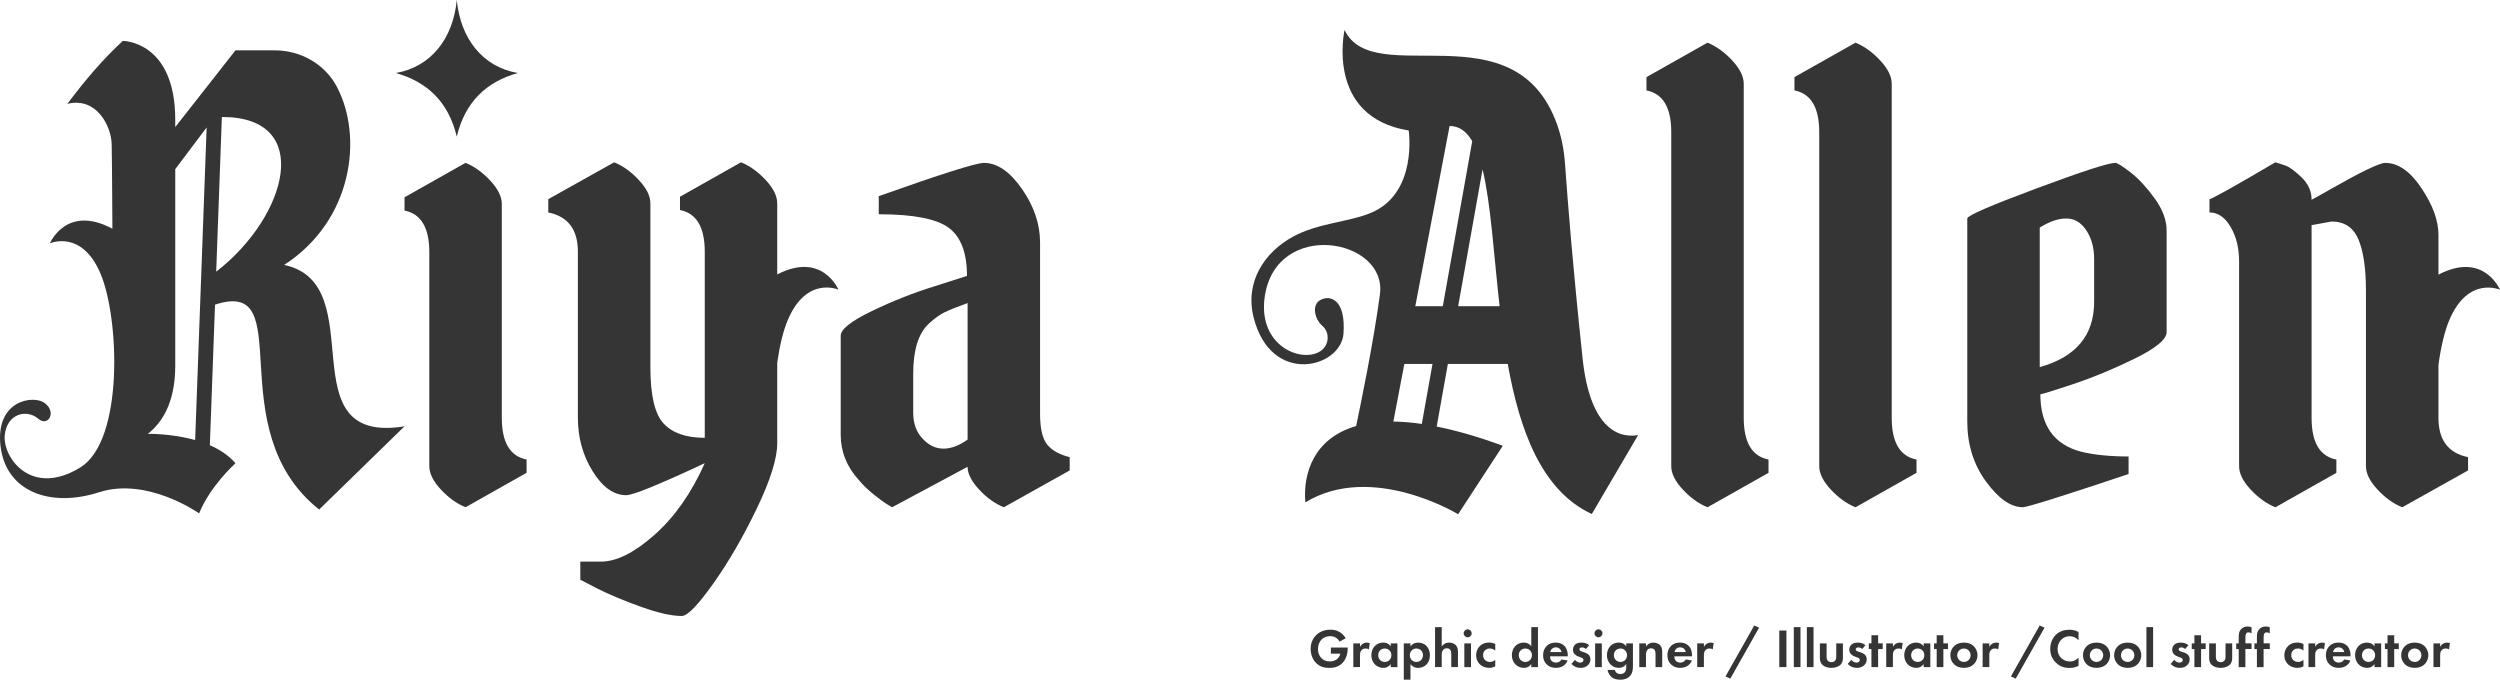 <?xml version="1.0" encoding="utf-8"?>
<!-- Generator: Adobe Illustrator 25.2.0, SVG Export Plug-In . SVG Version: 6.00 Build 0)  -->
<svg version="1.1" id="Layer_1" xmlns="http://www.w3.org/2000/svg" xmlns:xlink="http://www.w3.org/1999/xlink" x="0px" y="0px"
	 viewBox="0 0 957.34 260.29" style="enable-background:new 0 0 957.34 260.29;" xml:space="preserve">
<style type="text/css">
	.st0{fill:#353535;}
</style>
<g>
	<g>
		<path class="st0" d="M663.35,23.17c-2.93-3.16-6.1-5.44-9.49-6.83l-23.37,13.19v5.09c6.32,1.24,9.49,6.56,9.49,15.96v127.94
			c0,2.78,1.46,5.75,4.4,8.91c2.93,3.16,6.09,5.44,9.49,6.82l23.36-13.19v-5.09c-6.33-1.23-9.49-6.55-9.49-15.96V32.07
			C667.74,29.3,666.27,26.33,663.35,23.17z"/>
	</g>
	<g>
		<path class="st0" d="M720.02,23.17c-2.93-3.16-6.1-5.44-9.49-6.83l-23.37,13.19v5.09c6.32,1.24,9.49,6.56,9.49,15.96v127.94
			c0,2.78,1.46,5.75,4.4,8.91c2.93,3.16,6.09,5.44,9.49,6.82l23.36-13.19v-5.09c-6.33-1.23-9.49-6.55-9.49-15.96V32.07
			C724.42,29.3,722.95,26.33,720.02,23.17z"/>
	</g>
	<g>
		<g>
			<path class="st0" d="M817.42,137.34c8.17-4.01,12.26-7.4,12.26-10.18V88.29c0-4.01-1.54-8.13-4.62-12.38
				c-3.09-4.24-6.17-7.56-9.26-9.95c-3.09-2.39-5.01-3.59-5.78-3.59c-2.62,0-12.72,3.28-30.31,9.83
				c-17.58,6.56-26.37,10.37-26.37,11.45v77.73c0,8.79,2.39,16.47,7.17,23.02c4.78,6.56,9.49,9.83,14.11,9.83
				c1.69,0,15.19-4.24,40.49-12.72v-6.71c-7.1,0-13.19-0.61-18.28-1.85c-10.34-2.78-15.5-10.1-15.5-21.98
				c0.62,0,4.74-1.27,12.38-3.82C801.34,144.62,809.24,141.35,817.42,137.34z M781.09,140.58V87.14c3.7-2.31,7.09-3.47,10.18-3.47
				c3.08,0,5.63,1.5,7.64,4.51c2,3.01,3.01,6.67,3.01,10.99v16.43C801.92,128.39,794.97,136.72,781.09,140.58z"/>
		</g>
	</g>
	<g>
		<path class="st0" d="M927.3,72.1c-4.32-6.48-8.95-9.72-13.88-9.72c-2.16,0-8.95,3.24-20.36,9.72c-4.32,2.47-6.94,3.93-7.87,4.4
			c0-3.24-1.27-6.09-3.82-8.56c-2.55-2.47-4.59-3.97-6.13-4.51c-1.54-0.54-2.85-0.96-3.93-1.27c-15.73,9.25-24.14,13.96-25.22,14.11
			v5.09c3.24,0,5.93,1.85,8.1,5.55c2.16,3.7,3.24,8.1,3.24,13.19v78.43c0,2.78,1.46,5.75,4.4,8.91c2.93,3.16,6.09,5.44,9.49,6.82
			l23.36-13.19v-5.09c-6.33-1.23-9.49-6.55-9.49-15.96v-73.8l7.64-1.39c4.93,0,8.36,2.28,10.29,6.83
			c1.92,4.55,2.89,11.14,2.89,19.78v67.09c0,2.78,1.46,5.75,4.39,8.91c2.93,3.16,6.09,5.44,9.49,6.82l25.22-14.11v-5.09
			c-7.56-1.54-11.34-6.55-11.34-15.04v-20.28c0.92-6.89,2.38-12.96,4.17-17.19c7.23-17.06,19.39-11.59,19.39-11.59
			s-6.18-14.85-23.56-5.79V89.91C933.78,84.52,931.62,78.57,927.3,72.1z"/>
	</g>
	<g>
		<g>
			<path class="st0" d="M524.98,81.51c-8.53,3.56-20.31,3.88-29.89,9.14c-10.67,5.84-18.53,17.11-15.02,30.97
				c6.7,26.35,33.45,19.26,34.4,6.14c0.95-13.1-5.12-15-8.95-12.83c-3.24,1.86-2.2,7.2,0.91,9.9c2.8,2.45,2.59,7.01-0.34,9.3
				c-6.84,5.35-24.52-1.18-21.79-20.42c4.25-29.95,46.94-22.53,44.13-1.05c-2.39,18.21-7.6,43.28-9.12,50.49
				c-16.18,4.69-20.4,18.09-19.45,29.22c25.57-15.56,58.51,4.55,58.51,4.55l17.11-26.21c-9.53-3.51-17.92-5.89-25.32-7.37
				l4.28-23.98c8.33,0,17.43,0,22.93,0c4.56,25.47,12.99,48.62,32.2,57.47l17.73-30.22c-8.32,1.47-18.54-3.77-21.25-29.22
				c-3.77-35.47-5.62-58.9-6.74-74.65c-0.37-5.15-1.32-10.25-3.06-15.12c-16.17-45.07-70.29-12.77-81.37-36.15
				c0,0-7.51,33.31,24.56,38.5C539.45,49.98,543,74,524.98,81.51z M574.25,117.26h-15.87l9.35-52.41
				C570.89,77.94,572,97.26,574.25,117.26z M555.1,48.24c3.7,0,6.5,2.12,8.67,5.83l-11.27,63.19h-10.53L555.1,48.24z M537.77,139.37
				c2.32,0,6.22,0,10.79,0l-4.1,22.97c-3.95-0.58-7.56-0.86-10.89-0.91L537.77,139.37z"/>
		</g>
	</g>
	<g>
		<path class="st0" d="M168.79,187.42c2.93,3.16,6.09,5.44,9.49,6.82l23.37-13.19v-5.09c-6.33-1.23-9.49-6.55-9.49-15.96v-81.9
			c0-2.78-1.47-5.74-4.4-8.91c-2.93-3.16-6.09-5.44-9.49-6.83l-23.36,13.19v5.09c6.32,1.24,9.49,6.56,9.49,15.96v81.9
			C164.4,181.29,165.86,184.27,168.79,187.42z"/>
	</g>
	<g>
		<path class="st0" d="M244.67,68.97c-2.93-3.16-6.1-5.44-9.49-6.82l-25.22,14.11v5.09c7.55,1.54,11.33,6.56,11.33,15.04v63.62
			c0,7.56,1.89,14.38,5.67,20.47c3.78,6.09,8.06,9.14,12.84,9.14c2.62,0,12.64-4.08,30.08-12.26c-5.09,11.42-11.49,20.55-19.2,27.41
			c-7.72,6.86-14.58,10.29-20.59,10.29h-7.87v6.94l6.71,3.47c4.63,2.31,10.18,4.63,16.65,6.94c6.48,2.31,11.65,3.47,15.5,3.47
			c2.16,0,6.17-4.13,12.03-12.38c5.86-8.25,11.41-17.81,16.65-28.69c5.24-10.87,7.87-19.24,7.87-25.1v-30.84
			c0.93-6.54,2.33-12.29,4.05-16.35c7.23-17.06,19.39-11.59,19.39-11.59s-6.15-14.78-23.44-5.85V77.88c0-2.78-1.46-5.74-4.39-8.91
			c-2.93-3.16-6.1-5.44-9.49-6.82l-23.36,13.19v5.09c6.32,1.24,9.49,6.56,9.49,15.96v71.26c-7.1,0-12.34-1.81-15.73-5.44
			c-3.4-3.62-5.09-10.83-5.09-21.63v-62.7C249.07,75.1,247.6,72.14,244.67,68.97z"/>
	</g>
	<g>
		<g>
			<path class="st0" d="M333.97,119.06c-8.02,3.86-12.03,7.02-12.03,9.49v37.94c0,6.48,2.32,12.26,6.94,17.35
				c1.69,2.01,3.66,3.9,5.9,5.67c2.24,1.78,3.82,2.93,4.74,3.47c0.93,0.54,1.62,0.97,2.08,1.27l28.92-15.5
				c0,2.62,1.46,5.52,4.39,8.68c2.93,3.16,6.09,5.44,9.49,6.82l25.22-14.11v-5.09c-3.86-0.93-6.71-2.51-8.56-4.74
				c-1.85-2.24-2.78-6.21-2.78-11.91V92.92c0-7.09-2.32-13.96-6.94-20.59c-4.62-6.63-9.49-9.95-14.57-9.95
				c-2.93,0-16.35,4.24-40.26,12.73v6.94c13.26,0,22.21,1.74,26.84,5.21c4.63,3.47,6.94,9.6,6.94,18.39l-12.26,3.93
				C350.01,112.04,341.99,115.21,333.97,119.06z M370.53,116.05v52.28c-3.24,2.31-6.33,3.47-9.26,3.47s-5.59-1.27-7.98-3.82
				c-2.39-2.55-3.59-5.82-3.59-9.83v-15.04c0-9.1,2-15.5,6.02-19.2c2.16-2,4.2-3.47,6.13-4.39
				C363.78,118.6,366.67,117.44,370.53,116.05z"/>
		</g>
	</g>
	<g>
		<g>
			<path class="st0" d="M14.71,160.39c3.65,3.16,7.19-2.55,2.37-6.08c-4.34-3.17-18.92-1.02-16.88,16.51
				c2.04,17.53,19.13,23.67,37.7,17.69c18.57-5.98,38.35,8.09,38.35,8.09c4.27-10.57,13.91-19.2,13.91-19.2
				c-2.59-3.05-6.07-5.28-9.8-6.9l1.98-53.84c32.53-10.65,1.08,47.64,39.87,78.46l32.69-31.86c-45.49,7.37-11.83-54.53-46.09-61.81
				c26.29-16.97,30.36-49.07,20.15-68.29c-4.62-8.69-13.9-13.88-23.74-13.88l-15.05,0L67.11,48.66c0-0.96,0-1.9,0-2.81
				c0-30.19-20.08-30.19-20.08-30.19C39.8,22.3,32.73,30.5,25.79,39.77c11.31-2.78,16.79,8.72,16.97,15.31
				c0.14,5.02,0.28,32.5,0.28,32.5c-17.67-9.46-23.93,5.61-23.93,5.61s12.15-5.47,19.38,11.59c7.23,17.07,9,63.9-7.7,74.2
				c-18.9,11.65-29.75-3.89-28.98-12.24S10.21,156.49,14.71,160.39z M82.79,104.04l2.17-59.24
				C120.38,44.72,110.17,82.86,82.79,104.04z M67.11,140.08c0,0,0-43.15,0-75.3L79.13,48.8l-4.4,119.72
				c-9.2-2.6-18.13-2.38-18.13-2.38C61.57,162.25,67.11,154.82,67.11,140.08z"/>
		</g>
	</g>
	<g>
		<path class="st0" d="M174.92,0c-1.39,14.61-9.74,25.6-23.37,27.96c11.87,3.32,20.14,10.86,23.37,24.35
			c3.23-13.48,11.5-21.03,23.37-24.35C184.66,25.6,176.31,14.61,174.92,0z"/>
	</g>
</g>
<g>
	<path class="st0" d="M509.67,247.96h6.42v0.17c0,0.94-0.12,3.88-2.06,5.79c-1.45,1.45-3.23,1.85-4.98,1.85s-3.55-0.36-5.08-1.89
		c-0.48-0.48-2.08-2.25-2.08-5.4c0-2.71,1.22-4.37,2.06-5.21c1.05-1.07,2.81-2.14,5.52-2.14c1.05,0,2.16,0.17,3.23,0.73
		c0.9,0.46,1.89,1.3,2.62,2.56l-2.37,1.28c-0.48-0.94-1.2-1.43-1.64-1.66c-0.59-0.29-1.32-0.44-1.97-0.44
		c-1.11,0-2.37,0.4-3.23,1.24c-0.8,0.78-1.41,2.12-1.41,3.7c0,1.87,0.8,2.98,1.38,3.55c0.63,0.61,1.62,1.2,3.11,1.2
		c0.92,0,1.97-0.25,2.75-0.84c0.55-0.42,1.09-1.13,1.32-2.14h-3.61V247.96z"/>
	<path class="st0" d="M518.24,246.37h2.56v1.36c0.4-0.78,0.94-1.15,1.13-1.26c0.4-0.25,0.9-0.4,1.51-0.4c0.44,0,0.8,0.1,1.09,0.21
		l-0.34,2.39c-0.34-0.23-0.67-0.34-1.2-0.34c-0.48,0-1.2,0.1-1.7,0.73c-0.48,0.61-0.5,1.39-0.5,2.02v4.37h-2.56V246.37z"/>
	<path class="st0" d="M532.56,246.37h2.56v9.09h-2.56v-1.18c-0.92,1.32-2.14,1.47-2.79,1.47c-2.79,0-4.64-2.18-4.64-4.85
		c0-2.69,1.83-4.83,4.51-4.83c0.69,0,2.06,0.13,2.92,1.47V246.37z M527.77,250.9c0,1.45,1.05,2.58,2.52,2.58
		c1.47,0,2.52-1.13,2.52-2.58s-1.05-2.56-2.52-2.56C528.82,248.34,527.77,249.45,527.77,250.9z"/>
	<path class="st0" d="M540.12,260.27h-2.56v-13.9h2.56v1.18c0.4-0.57,1.28-1.47,2.96-1.47c0.8,0,2.08,0.19,3.11,1.22
		c0.67,0.67,1.37,1.81,1.37,3.61c0,2.06-0.9,3.17-1.43,3.67c-0.69,0.65-1.74,1.18-3.09,1.18c-0.63,0-1.91-0.1-2.92-1.47V260.27z
		 M540.73,248.95c-0.57,0.48-0.86,1.11-0.86,1.95s0.34,1.53,0.84,1.97c0.34,0.29,0.88,0.61,1.68,0.61c0.84,0,1.39-0.34,1.72-0.65
		c0.54-0.5,0.8-1.26,0.8-1.93s-0.27-1.43-0.78-1.91c-0.46-0.42-1.13-0.65-1.74-0.65C541.72,248.34,541.19,248.53,540.73,248.95z"/>
	<path class="st0" d="M549.53,240.15h2.56v7.39c0.48-0.67,1.34-1.47,2.81-1.47c0.8,0,1.97,0.23,2.69,1.11
		c0.63,0.78,0.71,1.68,0.71,2.56v5.71h-2.56v-4.96c0-0.5-0.02-1.3-0.48-1.78c-0.4-0.42-0.95-0.46-1.2-0.46
		c-0.67,0-1.2,0.23-1.57,0.8c-0.38,0.59-0.4,1.24-0.4,1.76v4.64h-2.56V240.15z"/>
	<path class="st0" d="M562.02,240.99c0.84,0,1.53,0.69,1.53,1.53s-0.69,1.53-1.53,1.53s-1.53-0.69-1.53-1.53
		S561.18,240.99,562.02,240.99z M563.3,246.37v9.09h-2.56v-9.09H563.3z"/>
	<path class="st0" d="M572.58,249.14c-0.54-0.5-1.22-0.8-2.1-0.8c-1.7,0-2.56,1.24-2.56,2.56c0,1.49,1.11,2.58,2.64,2.58
		c0.57,0,1.32-0.17,2.02-0.8v2.5c-0.5,0.25-1.3,0.57-2.35,0.57c-1.43,0-2.69-0.55-3.51-1.32c-0.69-0.65-1.45-1.78-1.45-3.49
		c0-1.6,0.65-2.88,1.58-3.7c1.11-0.99,2.39-1.18,3.28-1.18c0.94,0,1.72,0.19,2.46,0.55V249.14z"/>
	<path class="st0" d="M586.38,240.15h2.56v15.31h-2.56v-1.18c-0.92,1.32-2.14,1.47-2.79,1.47c-2.79,0-4.64-2.18-4.64-4.85
		c0-2.69,1.83-4.83,4.51-4.83c0.69,0,2.06,0.13,2.92,1.47V240.15z M581.59,250.9c0,1.45,1.05,2.58,2.52,2.58s2.52-1.13,2.52-2.58
		s-1.05-2.56-2.52-2.56S581.59,249.45,581.59,250.9z"/>
	<path class="st0" d="M600.3,252.92c-0.27,0.67-1.3,2.83-4.47,2.83c-1.47,0-2.58-0.42-3.49-1.28c-1.01-0.94-1.43-2.12-1.43-3.55
		c0-1.81,0.73-2.92,1.39-3.57c1.07-1.05,2.33-1.28,3.42-1.28c1.85,0,2.92,0.73,3.55,1.49c0.97,1.15,1.09,2.58,1.09,3.57v0.21h-6.8
		c0,0.55,0.15,1.13,0.44,1.53c0.27,0.38,0.84,0.86,1.83,0.86c0.97,0,1.7-0.46,2.12-1.2L600.3,252.92z M597.95,249.71
		c-0.21-1.24-1.22-1.83-2.16-1.83s-1.93,0.61-2.14,1.83H597.95z"/>
	<path class="st0" d="M607.3,248.53c-0.61-0.57-1.22-0.61-1.49-0.61c-0.61,0-0.99,0.29-0.99,0.73c0,0.23,0.1,0.59,0.82,0.82
		l0.61,0.19c0.71,0.23,1.78,0.59,2.31,1.3c0.27,0.38,0.46,0.92,0.46,1.51c0,0.82-0.27,1.64-1.01,2.31s-1.62,0.97-2.73,0.97
		c-1.89,0-2.96-0.9-3.53-1.51l1.34-1.55c0.5,0.59,1.26,1.05,2.02,1.05c0.71,0,1.26-0.36,1.26-0.99c0-0.57-0.46-0.8-0.8-0.92
		l-0.59-0.21c-0.65-0.23-1.41-0.52-1.95-1.09c-0.42-0.44-0.69-1.01-0.69-1.74c0-0.88,0.42-1.62,0.95-2.06
		c0.71-0.57,1.64-0.65,2.37-0.65c0.67,0,1.74,0.08,2.9,0.97L607.3,248.53z"/>
	<path class="st0" d="M612.11,240.99c0.84,0,1.53,0.69,1.53,1.53s-0.69,1.53-1.53,1.53s-1.53-0.69-1.53-1.53
		S611.27,240.99,612.11,240.99z M613.39,246.37v9.09h-2.56v-9.09H613.39z"/>
	<path class="st0" d="M622.75,246.37h2.56v8.67c0,1.39-0.13,2.83-1.26,3.97c-0.63,0.63-1.72,1.28-3.59,1.28
		c-1.76,0-2.81-0.52-3.4-1.05c-0.71-0.61-1.26-1.68-1.47-2.71h2.77c0.1,0.42,0.34,0.84,0.63,1.09c0.5,0.46,1.2,0.48,1.55,0.48
		c0.74,0,1.22-0.25,1.55-0.57c0.59-0.57,0.65-1.28,0.65-2.02v-1.28c-0.88,1.34-2.1,1.51-2.79,1.51c-1.22,0-2.27-0.38-3.15-1.24
		c-0.67-0.67-1.45-1.85-1.45-3.61c0-1.43,0.53-2.75,1.41-3.61c0.8-0.78,1.91-1.22,3.13-1.22c1.7,0,2.5,0.92,2.86,1.47V246.37z
		 M618.83,248.97c-0.42,0.38-0.82,0.99-0.82,1.93c0,0.8,0.29,1.39,0.67,1.78c0.54,0.59,1.24,0.8,1.85,0.8c0.63,0,1.26-0.23,1.7-0.63
		c0.52-0.48,0.82-1.22,0.82-1.95c0-0.86-0.38-1.45-0.74-1.83c-0.5-0.52-1.09-0.73-1.78-0.73
		C619.71,248.34,619.14,248.68,618.83,248.97z"/>
	<path class="st0" d="M627.75,246.37h2.56v1.18c0.48-0.67,1.34-1.47,2.81-1.47c0.8,0,1.97,0.23,2.69,1.11
		c0.63,0.78,0.71,1.68,0.71,2.56v5.71h-2.56v-4.96c0-0.5-0.02-1.3-0.48-1.78c-0.4-0.42-0.94-0.46-1.2-0.46
		c-0.67,0-1.2,0.23-1.58,0.8c-0.38,0.59-0.4,1.24-0.4,1.76v4.64h-2.56V246.37z"/>
	<path class="st0" d="M647.89,252.92c-0.27,0.67-1.3,2.83-4.47,2.83c-1.47,0-2.58-0.42-3.48-1.28c-1.01-0.94-1.43-2.12-1.43-3.55
		c0-1.81,0.73-2.92,1.38-3.57c1.07-1.05,2.33-1.28,3.42-1.28c1.85,0,2.92,0.73,3.55,1.49c0.97,1.15,1.09,2.58,1.09,3.57v0.21h-6.8
		c0,0.55,0.15,1.13,0.44,1.53c0.27,0.38,0.84,0.86,1.83,0.86c0.97,0,1.7-0.46,2.12-1.2L647.89,252.92z M645.54,249.71
		c-0.21-1.24-1.22-1.83-2.16-1.83c-0.95,0-1.93,0.61-2.14,1.83H645.54z"/>
	<path class="st0" d="M649.93,246.37h2.56v1.36c0.4-0.78,0.95-1.15,1.13-1.26c0.4-0.25,0.9-0.4,1.51-0.4c0.44,0,0.8,0.1,1.09,0.21
		l-0.34,2.39c-0.34-0.23-0.67-0.34-1.2-0.34c-0.48,0-1.2,0.1-1.7,0.73c-0.48,0.61-0.5,1.39-0.5,2.02v4.37h-2.56V246.37z"/>
	<path class="st0" d="M671.77,239.52l1.85,0.84l-11.02,19.51l-1.85-0.84L671.77,239.52z"/>
	<path class="st0" d="M684.09,241.45v14h-2.73v-14H684.09z"/>
	<path class="st0" d="M689.47,240.15v15.31h-2.56v-15.31H689.47z"/>
	<path class="st0" d="M694.47,240.15v15.31h-2.56v-15.31H694.47z"/>
	<path class="st0" d="M699.47,246.37v5.14c0,0.48,0.04,1.13,0.54,1.6c0.32,0.27,0.82,0.46,1.3,0.46c0.48,0,0.99-0.19,1.3-0.46
		c0.5-0.46,0.55-1.11,0.55-1.6v-5.14h2.56v5.56c0,0.82-0.1,1.91-1.11,2.79c-0.84,0.73-2.18,1.03-3.3,1.03
		c-1.11,0-2.46-0.29-3.3-1.03c-1.01-0.88-1.11-1.97-1.11-2.79v-5.56H699.47z"/>
	<path class="st0" d="M713.11,248.53c-0.61-0.57-1.22-0.61-1.49-0.61c-0.61,0-0.99,0.29-0.99,0.73c0,0.23,0.1,0.59,0.82,0.82
		l0.61,0.19c0.71,0.23,1.78,0.59,2.31,1.3c0.27,0.38,0.46,0.92,0.46,1.51c0,0.82-0.27,1.64-1.01,2.31
		c-0.74,0.67-1.62,0.97-2.73,0.97c-1.89,0-2.96-0.9-3.53-1.51l1.34-1.55c0.5,0.59,1.26,1.05,2.02,1.05c0.71,0,1.26-0.36,1.26-0.99
		c0-0.57-0.46-0.8-0.8-0.92l-0.59-0.21c-0.65-0.23-1.41-0.52-1.95-1.09c-0.42-0.44-0.69-1.01-0.69-1.74c0-0.88,0.42-1.62,0.95-2.06
		c0.71-0.57,1.64-0.65,2.37-0.65c0.67,0,1.74,0.08,2.9,0.97L713.11,248.53z"/>
	<path class="st0" d="M719.2,248.55v6.91h-2.56v-6.91h-1.01v-2.18h1.01v-3.11h2.56v3.11h1.76v2.18H719.2z"/>
	<path class="st0" d="M722.31,246.37h2.56v1.36c0.4-0.78,0.94-1.15,1.13-1.26c0.4-0.25,0.9-0.4,1.51-0.4c0.44,0,0.8,0.1,1.09,0.21
		l-0.34,2.39c-0.34-0.23-0.67-0.34-1.2-0.34c-0.48,0-1.2,0.1-1.7,0.73c-0.48,0.61-0.5,1.39-0.5,2.02v4.37h-2.56V246.37z"/>
	<path class="st0" d="M736.63,246.37h2.56v9.09h-2.56v-1.18c-0.92,1.32-2.14,1.47-2.79,1.47c-2.79,0-4.64-2.18-4.64-4.85
		c0-2.69,1.83-4.83,4.51-4.83c0.69,0,2.06,0.13,2.92,1.47V246.37z M731.85,250.9c0,1.45,1.05,2.58,2.52,2.58s2.52-1.13,2.52-2.58
		s-1.05-2.56-2.52-2.56S731.85,249.45,731.85,250.9z"/>
	<path class="st0" d="M744.19,248.55v6.91h-2.56v-6.91h-1.01v-2.18h1.01v-3.11h2.56v3.11h1.76v2.18H744.19z"/>
	<path class="st0" d="M755.72,247.35c0.9,0.82,1.53,2.08,1.53,3.57c0,1.47-0.63,2.73-1.53,3.55c-0.78,0.71-1.95,1.28-3.67,1.28
		s-2.9-0.57-3.67-1.28c-0.9-0.82-1.53-2.08-1.53-3.55c0-1.49,0.63-2.75,1.53-3.57c0.78-0.71,1.95-1.28,3.67-1.28
		S754.94,246.64,755.72,247.35z M754.61,250.92c0-1.43-1.09-2.58-2.56-2.58s-2.56,1.15-2.56,2.58c0,1.39,1.07,2.56,2.56,2.56
		S754.61,252.31,754.61,250.92z"/>
	<path class="st0" d="M759.23,246.37h2.56v1.36c0.4-0.78,0.95-1.15,1.13-1.26c0.4-0.25,0.9-0.4,1.51-0.4c0.44,0,0.8,0.1,1.09,0.21
		l-0.34,2.39c-0.34-0.23-0.67-0.34-1.2-0.34c-0.48,0-1.2,0.1-1.7,0.73c-0.48,0.61-0.5,1.39-0.5,2.02v4.37h-2.56V246.37z"/>
	<path class="st0" d="M781.07,239.52l1.85,0.84l-11.02,19.51l-1.85-0.84L781.07,239.52z"/>
	<path class="st0" d="M795.94,254.96c-0.84,0.44-1.95,0.82-3.46,0.82c-2.46,0-3.95-0.84-5.12-1.95c-1.62-1.55-2.25-3.3-2.25-5.35
		c0-2.54,1.05-4.37,2.25-5.48c1.41-1.32,3.15-1.85,5.14-1.85c0.99,0,2.16,0.17,3.44,0.86v3.19c-1.28-1.47-2.88-1.57-3.38-1.57
		c-2.81,0-4.64,2.31-4.64,4.89c0,3.11,2.39,4.79,4.75,4.79c1.3,0,2.46-0.57,3.28-1.53V254.96z"/>
	<path class="st0" d="M806.5,247.35c0.9,0.82,1.53,2.08,1.53,3.57c0,1.47-0.63,2.73-1.53,3.55c-0.78,0.71-1.95,1.28-3.67,1.28
		s-2.9-0.57-3.67-1.28c-0.9-0.82-1.53-2.08-1.53-3.55c0-1.49,0.63-2.75,1.53-3.57c0.78-0.71,1.95-1.28,3.67-1.28
		S805.72,246.64,806.5,247.35z M805.39,250.92c0-1.43-1.09-2.58-2.56-2.58s-2.56,1.15-2.56,2.58c0,1.39,1.07,2.56,2.56,2.56
		S805.39,252.31,805.39,250.92z"/>
	<path class="st0" d="M818.43,247.35c0.9,0.82,1.53,2.08,1.53,3.57c0,1.47-0.63,2.73-1.53,3.55c-0.78,0.71-1.95,1.28-3.67,1.28
		s-2.9-0.57-3.67-1.28c-0.9-0.82-1.53-2.08-1.53-3.55c0-1.49,0.63-2.75,1.53-3.57c0.78-0.71,1.95-1.28,3.67-1.28
		S817.65,246.64,818.43,247.35z M817.31,250.92c0-1.43-1.09-2.58-2.56-2.58s-2.56,1.15-2.56,2.58c0,1.39,1.07,2.56,2.56,2.56
		S817.31,252.31,817.31,250.92z"/>
	<path class="st0" d="M824.5,240.15v15.31h-2.56v-15.31H824.5z"/>
	<path class="st0" d="M836.78,248.53c-0.61-0.57-1.22-0.61-1.49-0.61c-0.61,0-0.99,0.29-0.99,0.73c0,0.23,0.1,0.59,0.82,0.82
		l0.61,0.19c0.71,0.23,1.78,0.59,2.31,1.3c0.27,0.38,0.46,0.92,0.46,1.51c0,0.82-0.27,1.64-1.01,2.31s-1.62,0.97-2.73,0.97
		c-1.89,0-2.96-0.9-3.53-1.51l1.34-1.55c0.5,0.59,1.26,1.05,2.02,1.05c0.71,0,1.26-0.36,1.26-0.99c0-0.57-0.46-0.8-0.8-0.92
		l-0.59-0.21c-0.65-0.23-1.41-0.52-1.95-1.09c-0.42-0.44-0.69-1.01-0.69-1.74c0-0.88,0.42-1.62,0.95-2.06
		c0.71-0.57,1.64-0.65,2.37-0.65c0.67,0,1.74,0.08,2.9,0.97L836.78,248.53z"/>
	<path class="st0" d="M842.87,248.55v6.91h-2.56v-6.91h-1.01v-2.18h1.01v-3.11h2.56v3.11h1.76v2.18H842.87z"/>
	<path class="st0" d="M848.54,246.37v5.14c0,0.48,0.04,1.13,0.55,1.6c0.31,0.27,0.82,0.46,1.3,0.46c0.48,0,0.99-0.19,1.3-0.46
		c0.5-0.46,0.54-1.11,0.54-1.6v-5.14h2.56v5.56c0,0.82-0.11,1.91-1.11,2.79c-0.84,0.73-2.18,1.03-3.3,1.03
		c-1.11,0-2.46-0.29-3.3-1.03c-1.01-0.88-1.11-1.97-1.11-2.79v-5.56H848.54z"/>
	<path class="st0" d="M859.84,248.55v6.91h-2.56v-6.91h-0.96v-2.18h0.96v-2.5c0-0.84,0.06-2.27,1.2-3.21
		c0.55-0.46,1.3-0.76,2.25-0.76c0.57,0,1.03,0.1,1.47,0.31v2.33c-0.36-0.27-0.71-0.38-1.16-0.38c-0.34,0-0.67,0.08-0.92,0.46
		c-0.21,0.34-0.27,0.82-0.27,1.57v2.16h2.35v2.18H859.84z"/>
	<path class="st0" d="M866.81,248.55v6.91h-2.56v-6.91h-0.97v-2.18h0.97v-2.5c0-0.84,0.06-2.27,1.2-3.21
		c0.55-0.46,1.3-0.76,2.25-0.76c0.57,0,1.03,0.1,1.47,0.31v2.33c-0.36-0.27-0.71-0.38-1.15-0.38c-0.34,0-0.67,0.08-0.92,0.46
		c-0.21,0.34-0.27,0.82-0.27,1.57v2.16h2.35v2.18H866.81z"/>
	<path class="st0" d="M882.07,249.14c-0.54-0.5-1.22-0.8-2.1-0.8c-1.7,0-2.56,1.24-2.56,2.56c0,1.49,1.11,2.58,2.64,2.58
		c0.57,0,1.32-0.17,2.02-0.8v2.5c-0.5,0.25-1.3,0.57-2.35,0.57c-1.43,0-2.69-0.55-3.51-1.32c-0.69-0.65-1.45-1.78-1.45-3.49
		c0-1.6,0.65-2.88,1.58-3.7c1.11-0.99,2.39-1.18,3.28-1.18c0.94,0,1.72,0.19,2.46,0.55V249.14z"/>
	<path class="st0" d="M884.01,246.37h2.56v1.36c0.4-0.78,0.94-1.15,1.13-1.26c0.4-0.25,0.9-0.4,1.51-0.4c0.44,0,0.8,0.1,1.09,0.21
		l-0.34,2.39c-0.34-0.23-0.67-0.34-1.2-0.34c-0.48,0-1.2,0.1-1.7,0.73c-0.48,0.61-0.5,1.39-0.5,2.02v4.37h-2.56V246.37z"/>
	<path class="st0" d="M900.05,252.92c-0.27,0.67-1.3,2.83-4.47,2.83c-1.47,0-2.58-0.42-3.49-1.28c-1.01-0.94-1.43-2.12-1.43-3.55
		c0-1.81,0.74-2.92,1.39-3.57c1.07-1.05,2.33-1.28,3.42-1.28c1.85,0,2.92,0.73,3.55,1.49c0.96,1.15,1.09,2.58,1.09,3.57v0.21h-6.8
		c0,0.55,0.15,1.13,0.44,1.53c0.27,0.38,0.84,0.86,1.83,0.86c0.96,0,1.7-0.46,2.12-1.2L900.05,252.92z M897.7,249.71
		c-0.21-1.24-1.22-1.83-2.16-1.83c-0.94,0-1.93,0.61-2.14,1.83H897.7z"/>
	<path class="st0" d="M909.27,246.37h2.56v9.09h-2.56v-1.18c-0.92,1.32-2.14,1.47-2.79,1.47c-2.79,0-4.64-2.18-4.64-4.85
		c0-2.69,1.83-4.83,4.51-4.83c0.69,0,2.06,0.13,2.92,1.47V246.37z M904.48,250.9c0,1.45,1.05,2.58,2.52,2.58
		c1.47,0,2.52-1.13,2.52-2.58s-1.05-2.56-2.52-2.56C905.53,248.34,904.48,249.45,904.48,250.9z"/>
	<path class="st0" d="M916.83,248.55v6.91h-2.56v-6.91h-1.01v-2.18h1.01v-3.11h2.56v3.11h1.76v2.18H916.83z"/>
	<path class="st0" d="M928.36,247.35c0.9,0.82,1.53,2.08,1.53,3.57c0,1.47-0.63,2.73-1.53,3.55c-0.78,0.71-1.95,1.28-3.67,1.28
		c-1.72,0-2.9-0.57-3.67-1.28c-0.9-0.82-1.53-2.08-1.53-3.55c0-1.49,0.63-2.75,1.53-3.57c0.78-0.71,1.95-1.28,3.67-1.28
		C926.4,246.07,927.58,246.64,928.36,247.35z M927.24,250.92c0-1.43-1.09-2.58-2.56-2.58c-1.47,0-2.56,1.15-2.56,2.58
		c0,1.39,1.07,2.56,2.56,2.56C926.17,253.49,927.24,252.31,927.24,250.92z"/>
	<path class="st0" d="M931.87,246.37h2.56v1.36c0.4-0.78,0.94-1.15,1.13-1.26c0.4-0.25,0.9-0.4,1.51-0.4c0.44,0,0.8,0.1,1.09,0.21
		l-0.34,2.39c-0.34-0.23-0.67-0.34-1.2-0.34c-0.48,0-1.2,0.1-1.7,0.73c-0.48,0.61-0.5,1.39-0.5,2.02v4.37h-2.56V246.37z"/>
</g>
</svg>
